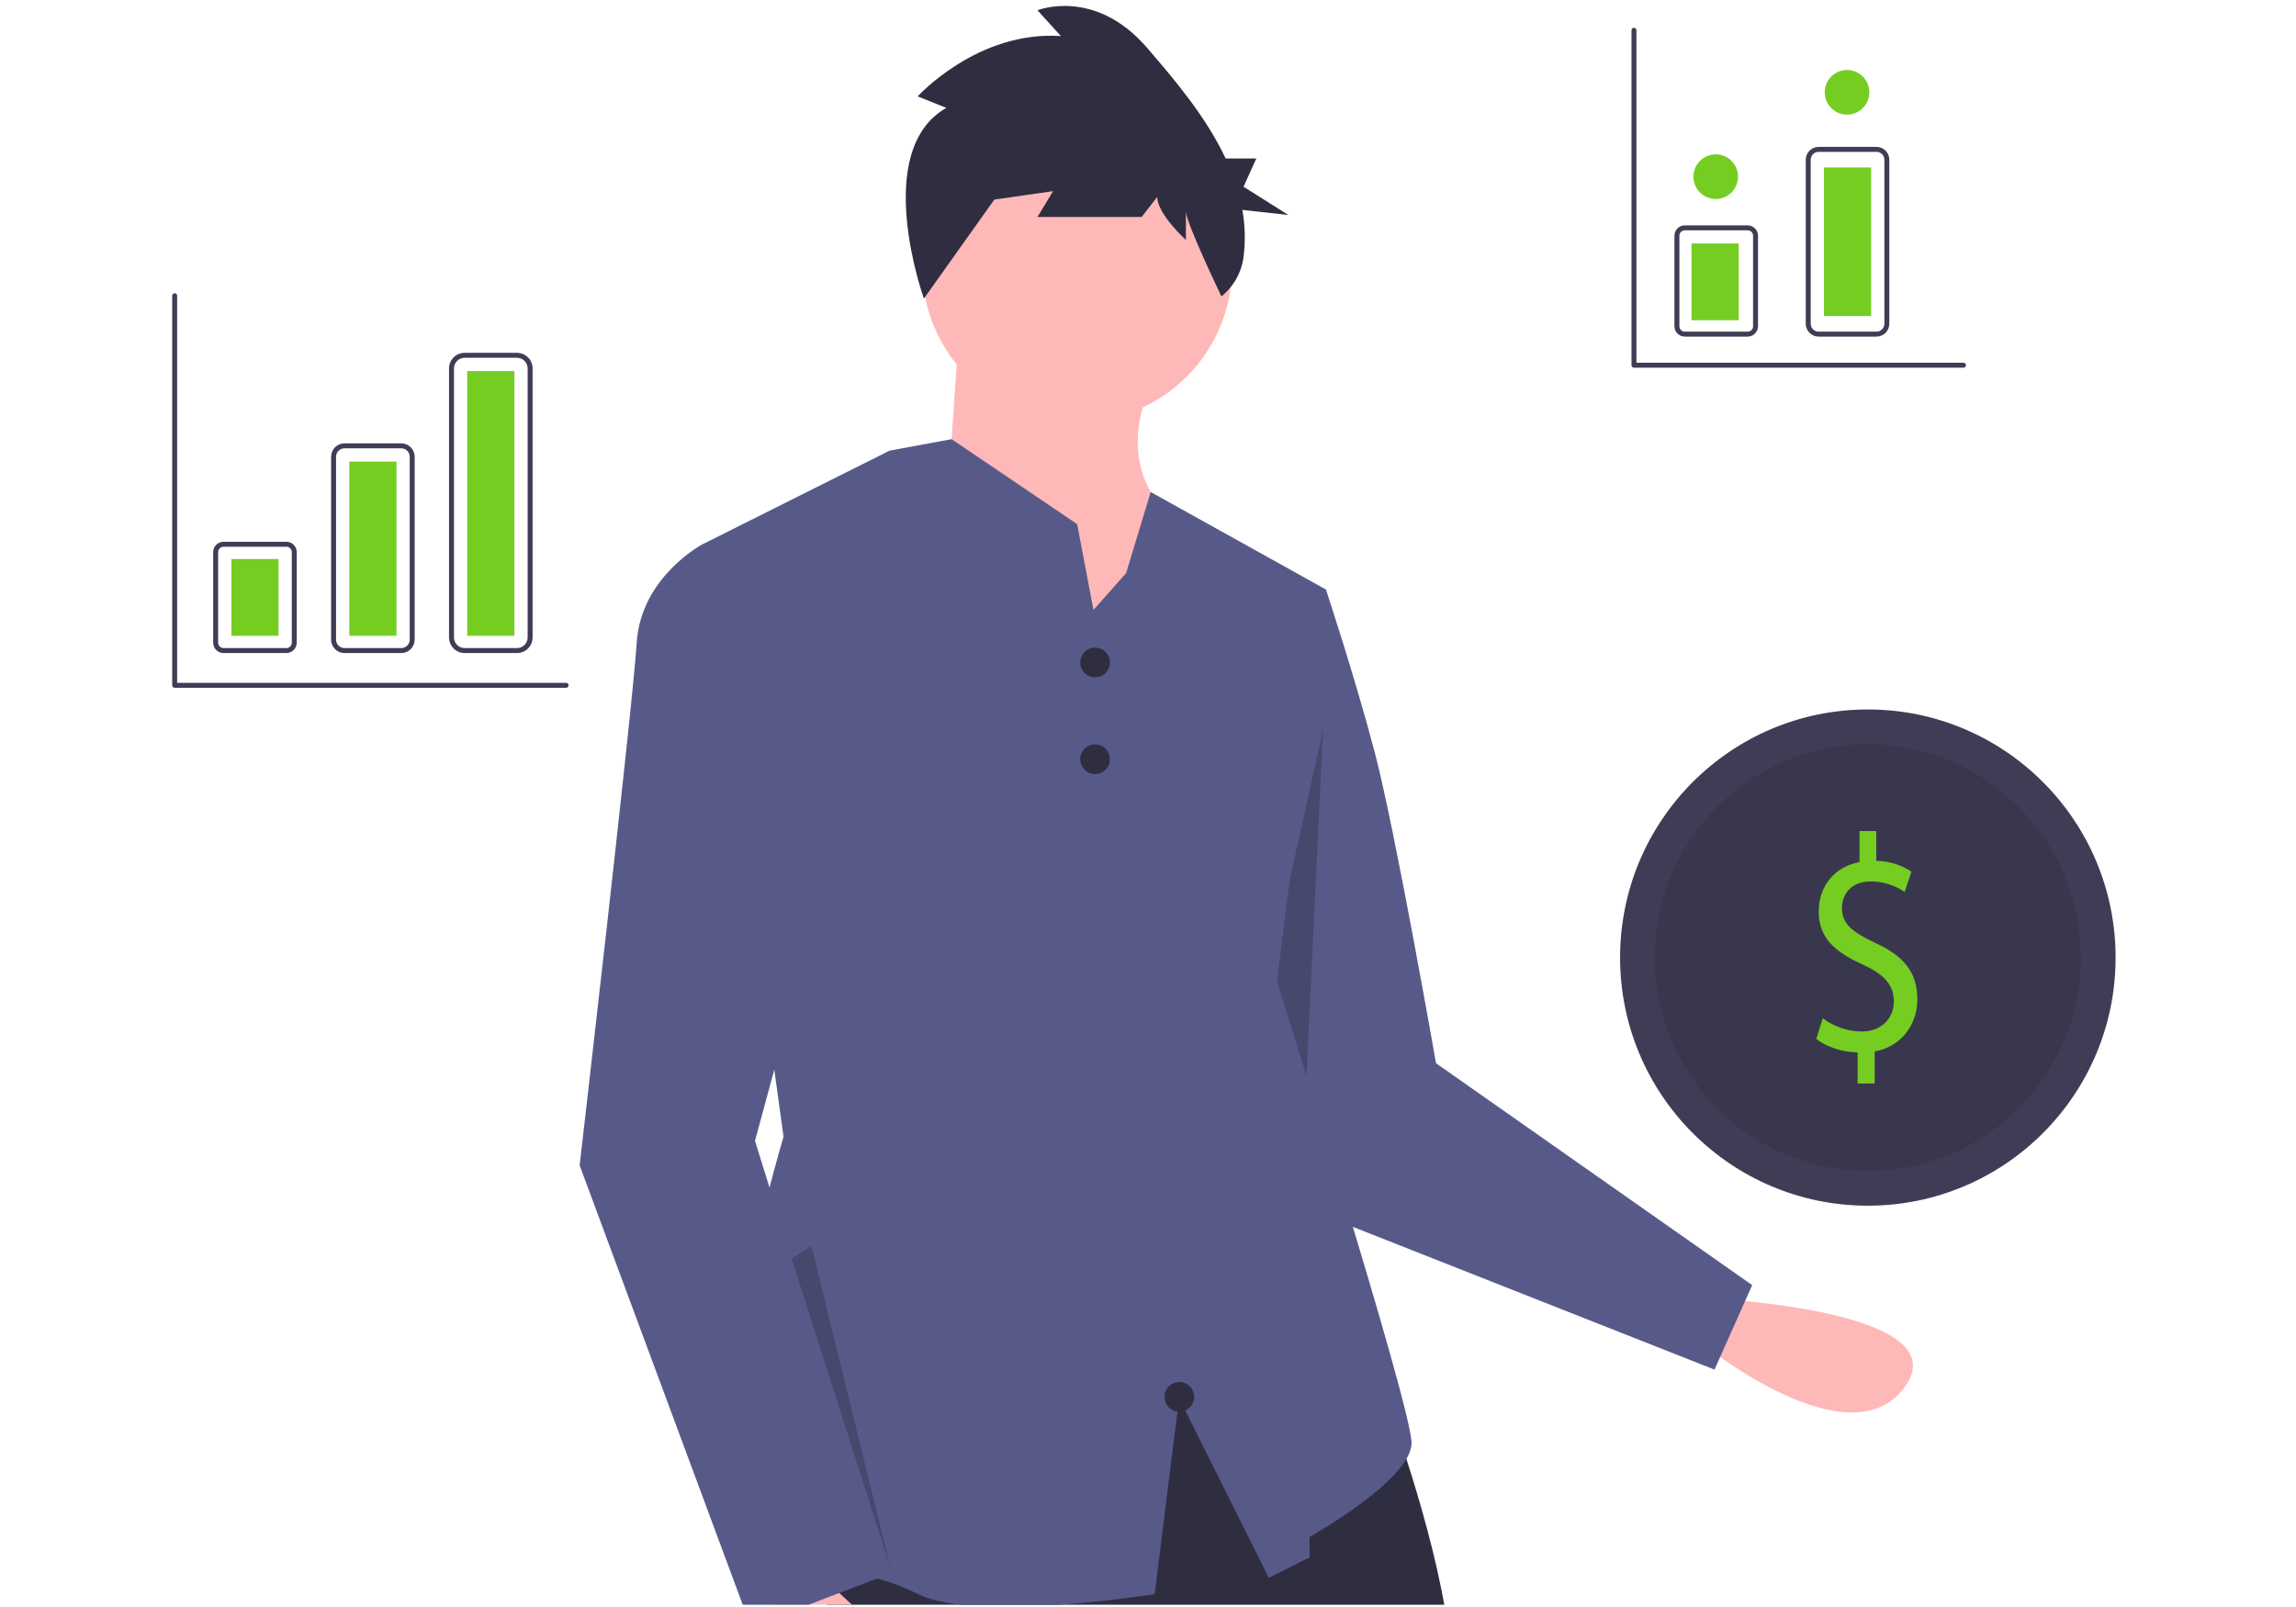 <svg width="280" height="196" viewBox="0 0 280 196" fill="none" xmlns="http://www.w3.org/2000/svg">
<g clip-path="url(#clip0)">
<g clip-path="url(#clip1)">
<path d="M209.762 158.454C209.762 158.454 239.082 159.972 232.253 169.217C225.423 178.461 207.479 163.794 207.479 163.794L209.762 158.454Z" fill="#FFB8B8"/>
<path d="M155.73 70.403L161.698 71.898C161.698 71.898 165.179 82.358 167.666 91.822C170.153 101.286 175.126 129.678 175.126 129.678L213.682 156.742L209.084 167.045L157.719 146.77L146.281 101.784L155.73 70.403Z" fill="#575A89"/>
<path opacity="0.2" d="M161.345 88.971L159.121 135.623L163.762 149.494L150.166 139.507L161.345 88.971Z" fill="black"/>
<path d="M169.406 171.768C169.406 171.768 175.872 189.202 176.866 201.156C177.861 213.111 178.856 222.575 178.856 222.575H148.519L142.551 213.609V222.575H107.24C107.24 222.575 97.294 190.198 101.272 186.213C105.251 182.228 143.048 165.292 143.048 165.292L169.406 171.768Z" fill="#2F2E41"/>
<path d="M131.361 51.476C141.798 51.476 150.259 43.001 150.259 32.548C150.259 22.094 141.798 13.62 131.361 13.62C120.924 13.62 112.462 22.094 112.462 32.548C112.462 43.001 120.924 51.476 131.361 51.476Z" fill="#FFB8B8"/>
<path d="M116.938 40.517L115.446 62.434L134.345 87.837L143.794 63.928C143.794 63.928 135.339 58.449 140.313 46.992L116.938 40.517Z" fill="#FFB8B8"/>
<path d="M172.141 176.001C172.141 180.486 159.707 187.458 159.707 187.458V189.949L154.734 192.439L143.794 170.524L140.811 194.431C140.811 194.431 118.927 197.92 111.966 194.431C105.001 190.944 101.521 192.439 91.574 188.953C81.628 185.467 95.553 138.644 95.553 138.644L85.607 66.418L107.337 55.536L108.482 54.962L111.47 54.411L116.051 53.563L131.36 63.928L132.593 70.404L133.352 74.389L137.328 69.905L140.331 60.012L161.699 71.899L155.731 119.715C155.731 119.715 172.141 171.52 172.141 176.001Z" fill="#575A89"/>
<path d="M99.035 191.443C99.035 191.443 121.912 209.873 110.971 213.36C100.029 216.847 94.061 194.432 94.061 194.432L99.035 191.443Z" fill="#FFB8B8"/>
<path d="M90.58 67.415L85.607 66.418C85.607 66.418 78.147 70.403 77.65 78.373C77.152 86.343 70.687 142.131 70.687 142.131L91.575 198.416L108.484 191.941L92.072 139.142L104.505 93.316L90.58 67.415Z" fill="#575A89"/>
<path d="M133.548 82.616C134.549 82.616 135.361 81.803 135.361 80.8C135.361 79.797 134.549 78.984 133.548 78.984C132.547 78.984 131.735 79.797 131.735 80.8C131.735 81.803 132.547 82.616 133.548 82.616Z" fill="#2F2E41"/>
<path d="M133.548 94.418C134.549 94.418 135.361 93.605 135.361 92.602C135.361 91.599 134.549 90.786 133.548 90.786C132.547 90.786 131.735 91.599 131.735 92.602C131.735 93.605 132.547 94.418 133.548 94.418Z" fill="#2F2E41"/>
<path d="M143.821 172.189C144.822 172.189 145.634 171.377 145.634 170.374C145.634 169.371 144.822 168.558 143.821 168.558C142.82 168.558 142.008 169.371 142.008 170.374C142.008 171.377 142.82 172.189 143.821 172.189Z" fill="#2F2E41"/>
<path d="M115.405 13.157L111.912 11.756C111.912 11.756 119.216 3.701 129.379 4.402L126.521 1.25C126.521 1.25 133.508 -1.552 139.86 5.802C143.199 9.668 147.062 14.213 149.47 19.331H153.211L151.65 22.775L157.115 26.218L151.506 25.6C151.84 27.486 151.891 29.411 151.658 31.312C151.417 33.213 150.448 34.947 148.956 36.146C148.956 36.146 144.623 27.164 144.623 25.764V29.265C144.623 29.265 141.13 26.114 141.13 24.013L139.224 26.464H126.521L128.426 23.312L121.122 24.363L123.98 20.511L112.671 36.417C112.671 36.417 106.195 18.41 115.405 13.157Z" fill="#2F2E41"/>
<path d="M227.786 147.054C244.472 147.054 258 133.505 258 116.792C258 100.079 244.472 86.531 227.786 86.531C211.099 86.531 197.571 100.079 197.571 116.792C197.571 133.505 211.099 147.054 227.786 147.054Z" fill="#3F3D56"/>
<path opacity="0.1" d="M227.786 142.817C242.136 142.817 253.77 131.166 253.77 116.792C253.77 102.419 242.136 90.768 227.786 90.768C213.435 90.768 201.801 102.419 201.801 116.792C201.801 131.166 213.435 142.817 227.786 142.817Z" fill="black"/>
<path d="M226.541 132.149V128.361C224.629 128.324 222.651 127.649 221.498 126.711L222.289 124.199C223.659 125.228 225.322 125.792 227.035 125.811C229.375 125.811 230.958 124.273 230.958 122.136C230.958 120.073 229.672 118.798 227.233 117.673C223.871 116.173 221.794 114.448 221.794 111.185C221.794 108.072 223.739 105.709 226.771 105.147V101.359H228.815V104.997C230.339 105.018 231.825 105.473 233.1 106.309L232.276 108.785C231.053 107.946 229.604 107.502 228.123 107.509C225.585 107.509 224.629 109.235 224.629 110.735C224.629 112.685 225.848 113.66 228.716 115.01C232.111 116.585 233.825 118.535 233.825 121.873C233.825 124.836 232.012 127.611 228.617 128.249V132.149H226.541Z" fill="#75CD22"/>
<path opacity="0.2" d="M96.537 153.507L108.621 191.314L98.953 151.974L96.537 153.507Z" fill="black"/>
<path d="M34.927 79.649H27.256C26.922 79.648 26.602 79.515 26.365 79.278C26.129 79.042 25.996 78.721 25.996 78.386V67.343C25.996 67.008 26.129 66.687 26.365 66.45C26.602 66.213 26.922 66.08 27.256 66.08H34.927C35.261 66.08 35.582 66.213 35.818 66.45C36.055 66.687 36.188 67.008 36.188 67.343V78.386C36.188 78.721 36.055 79.042 35.818 79.278C35.582 79.515 35.261 79.648 34.927 79.649ZM27.256 66.685C27.082 66.685 26.916 66.754 26.793 66.878C26.669 67.001 26.6 67.168 26.6 67.343V78.386C26.6 78.56 26.669 78.727 26.793 78.851C26.916 78.974 27.082 79.043 27.256 79.044H34.927C35.101 79.043 35.268 78.974 35.391 78.851C35.514 78.727 35.583 78.56 35.584 78.386V67.343C35.583 67.168 35.514 67.001 35.391 66.878C35.268 66.754 35.101 66.685 34.927 66.685H27.256Z" fill="#3F3D56"/>
<path d="M48.937 79.649H42.01C41.577 79.649 41.162 79.476 40.856 79.17C40.55 78.863 40.378 78.447 40.377 78.014V55.711C40.378 55.278 40.55 54.862 40.856 54.556C41.162 54.249 41.577 54.077 42.01 54.076H48.937C49.37 54.077 49.785 54.249 50.091 54.556C50.397 54.862 50.569 55.278 50.57 55.711V78.014C50.569 78.447 50.397 78.863 50.091 79.17C49.785 79.476 49.37 79.649 48.937 79.649ZM42.01 54.681C41.737 54.682 41.476 54.79 41.283 54.983C41.09 55.176 40.982 55.438 40.982 55.711V78.014C40.982 78.287 41.09 78.549 41.283 78.742C41.476 78.935 41.737 79.044 42.01 79.044H48.937C49.21 79.044 49.471 78.935 49.664 78.742C49.857 78.549 49.965 78.287 49.965 78.014V55.711C49.965 55.438 49.857 55.176 49.664 54.983C49.471 54.79 49.21 54.682 48.937 54.681L42.01 54.681Z" fill="#3F3D56"/>
<path d="M63.051 79.649H56.66C56.156 79.648 55.673 79.448 55.316 79.091C54.96 78.734 54.76 78.251 54.759 77.746V44.936C54.76 44.431 54.96 43.948 55.316 43.591C55.673 43.234 56.156 43.033 56.66 43.033H63.051C63.555 43.033 64.038 43.234 64.394 43.591C64.751 43.948 64.951 44.431 64.952 44.936V77.746C64.951 78.251 64.751 78.734 64.394 79.091C64.038 79.448 63.555 79.648 63.051 79.649ZM56.66 43.638C56.316 43.638 55.986 43.775 55.744 44.019C55.501 44.262 55.364 44.592 55.364 44.936V77.746C55.364 78.09 55.501 78.42 55.744 78.663C55.986 78.907 56.316 79.043 56.66 79.044H63.051C63.395 79.043 63.724 78.907 63.967 78.663C64.21 78.42 64.347 78.09 64.347 77.746V44.936C64.347 44.592 64.21 44.262 63.967 44.019C63.724 43.775 63.395 43.638 63.051 43.638H56.66Z" fill="#3F3D56"/>
<path d="M33.968 68.183H28.215V77.546H33.968V68.183Z" fill="#75CD22"/>
<path d="M48.35 56.299H42.597V77.546H48.35V56.299Z" fill="#75CD22"/>
<path d="M62.732 45.256H56.979V77.546H62.732V45.256Z" fill="#75CD22"/>
<path d="M239.449 44.848H199.264C199.224 44.848 199.185 44.84 199.148 44.825C199.112 44.81 199.078 44.788 199.05 44.76C199.022 44.732 199 44.698 198.985 44.661C198.97 44.625 198.962 44.585 198.962 44.546V3.693C198.962 3.612 198.994 3.536 199.05 3.479C199.107 3.422 199.184 3.39 199.264 3.39C199.344 3.39 199.421 3.422 199.478 3.479C199.534 3.536 199.566 3.612 199.566 3.693V44.243H239.449C239.529 44.243 239.606 44.275 239.663 44.332C239.719 44.389 239.751 44.465 239.751 44.546C239.751 44.626 239.719 44.703 239.663 44.76C239.606 44.816 239.529 44.848 239.449 44.848Z" fill="#3F3D56"/>
<path d="M69.041 83.886H21.302C21.262 83.886 21.223 83.878 21.186 83.863C21.15 83.847 21.116 83.825 21.088 83.797C21.06 83.769 21.038 83.736 21.023 83.699C21.008 83.662 21 83.623 21 83.583V36.073C21 35.992 21.032 35.915 21.088 35.859C21.145 35.802 21.222 35.77 21.302 35.77C21.382 35.77 21.459 35.802 21.516 35.859C21.573 35.915 21.604 35.992 21.604 36.073V83.281H69.041C69.121 83.281 69.198 83.312 69.254 83.369C69.311 83.426 69.343 83.503 69.343 83.583C69.343 83.663 69.311 83.74 69.254 83.797C69.198 83.854 69.121 83.886 69.041 83.886Z" fill="#3F3D56"/>
<path d="M213.132 41.056H205.462C205.127 41.055 204.807 40.922 204.57 40.685C204.334 40.449 204.201 40.127 204.201 39.793V28.749C204.201 28.414 204.334 28.093 204.57 27.857C204.807 27.62 205.127 27.487 205.462 27.486H213.132C213.466 27.487 213.787 27.62 214.023 27.857C214.26 28.093 214.393 28.414 214.393 28.749V39.793C214.393 40.127 214.26 40.448 214.023 40.685C213.787 40.922 213.466 41.055 213.132 41.056ZM205.462 28.092C205.288 28.092 205.121 28.161 204.998 28.284C204.874 28.408 204.805 28.575 204.805 28.749V39.793C204.805 39.967 204.874 40.134 204.998 40.257C205.121 40.381 205.288 40.45 205.462 40.45H213.132C213.306 40.45 213.473 40.381 213.596 40.257C213.719 40.134 213.789 39.967 213.789 39.793V28.749C213.789 28.575 213.719 28.408 213.596 28.284C213.473 28.161 213.306 28.092 213.132 28.092H205.462Z" fill="#3F3D56"/>
<path d="M228.84 41.056H221.78C221.365 41.055 220.967 40.89 220.673 40.596C220.379 40.301 220.214 39.903 220.214 39.487V19.484C220.214 19.068 220.379 18.669 220.673 18.375C220.967 18.081 221.365 17.916 221.78 17.916H228.84C229.255 17.916 229.653 18.081 229.947 18.375C230.241 18.669 230.406 19.068 230.406 19.484V39.487C230.406 39.903 230.241 40.301 229.947 40.596C229.653 40.89 229.255 41.055 228.84 41.056ZM221.78 18.521C221.525 18.521 221.281 18.623 221.1 18.803C220.92 18.984 220.818 19.229 220.818 19.484V39.487C220.818 39.742 220.92 39.987 221.1 40.168C221.28 40.349 221.525 40.45 221.78 40.45H228.84C229.095 40.45 229.34 40.349 229.52 40.168C229.7 39.987 229.802 39.742 229.802 39.487V19.484C229.802 19.229 229.7 18.984 229.52 18.803C229.34 18.623 229.095 18.521 228.84 18.521H221.78Z" fill="#3F3D56"/>
<path d="M212.035 29.694H206.282V39.057H212.035V29.694Z" fill="#75CD22"/>
<path d="M228.187 20.428H222.434V38.543H228.187V20.428Z" fill="#75CD22"/>
<path d="M209.235 24.27C210.737 24.27 211.954 23.051 211.954 21.547C211.954 20.043 210.737 18.823 209.235 18.823C207.733 18.823 206.516 20.043 206.516 21.547C206.516 23.051 207.733 24.27 209.235 24.27Z" fill="#75CD22"/>
<path d="M225.249 13.982C226.75 13.982 227.968 12.762 227.968 11.258C227.968 9.754 226.75 8.535 225.249 8.535C223.747 8.535 222.529 9.754 222.529 11.258C222.529 12.762 223.747 13.982 225.249 13.982Z" fill="#75CD22"/>
</g>
</g>
<defs>
<clipPath id="clip0">
<rect y="0.726" width="280" height="195" fill="white"/>
</clipPath>
<clipPath id="clip1">
<rect x="21" y="0.726" width="237" height="222" fill="white"/>
</clipPath>
</defs>
</svg>
